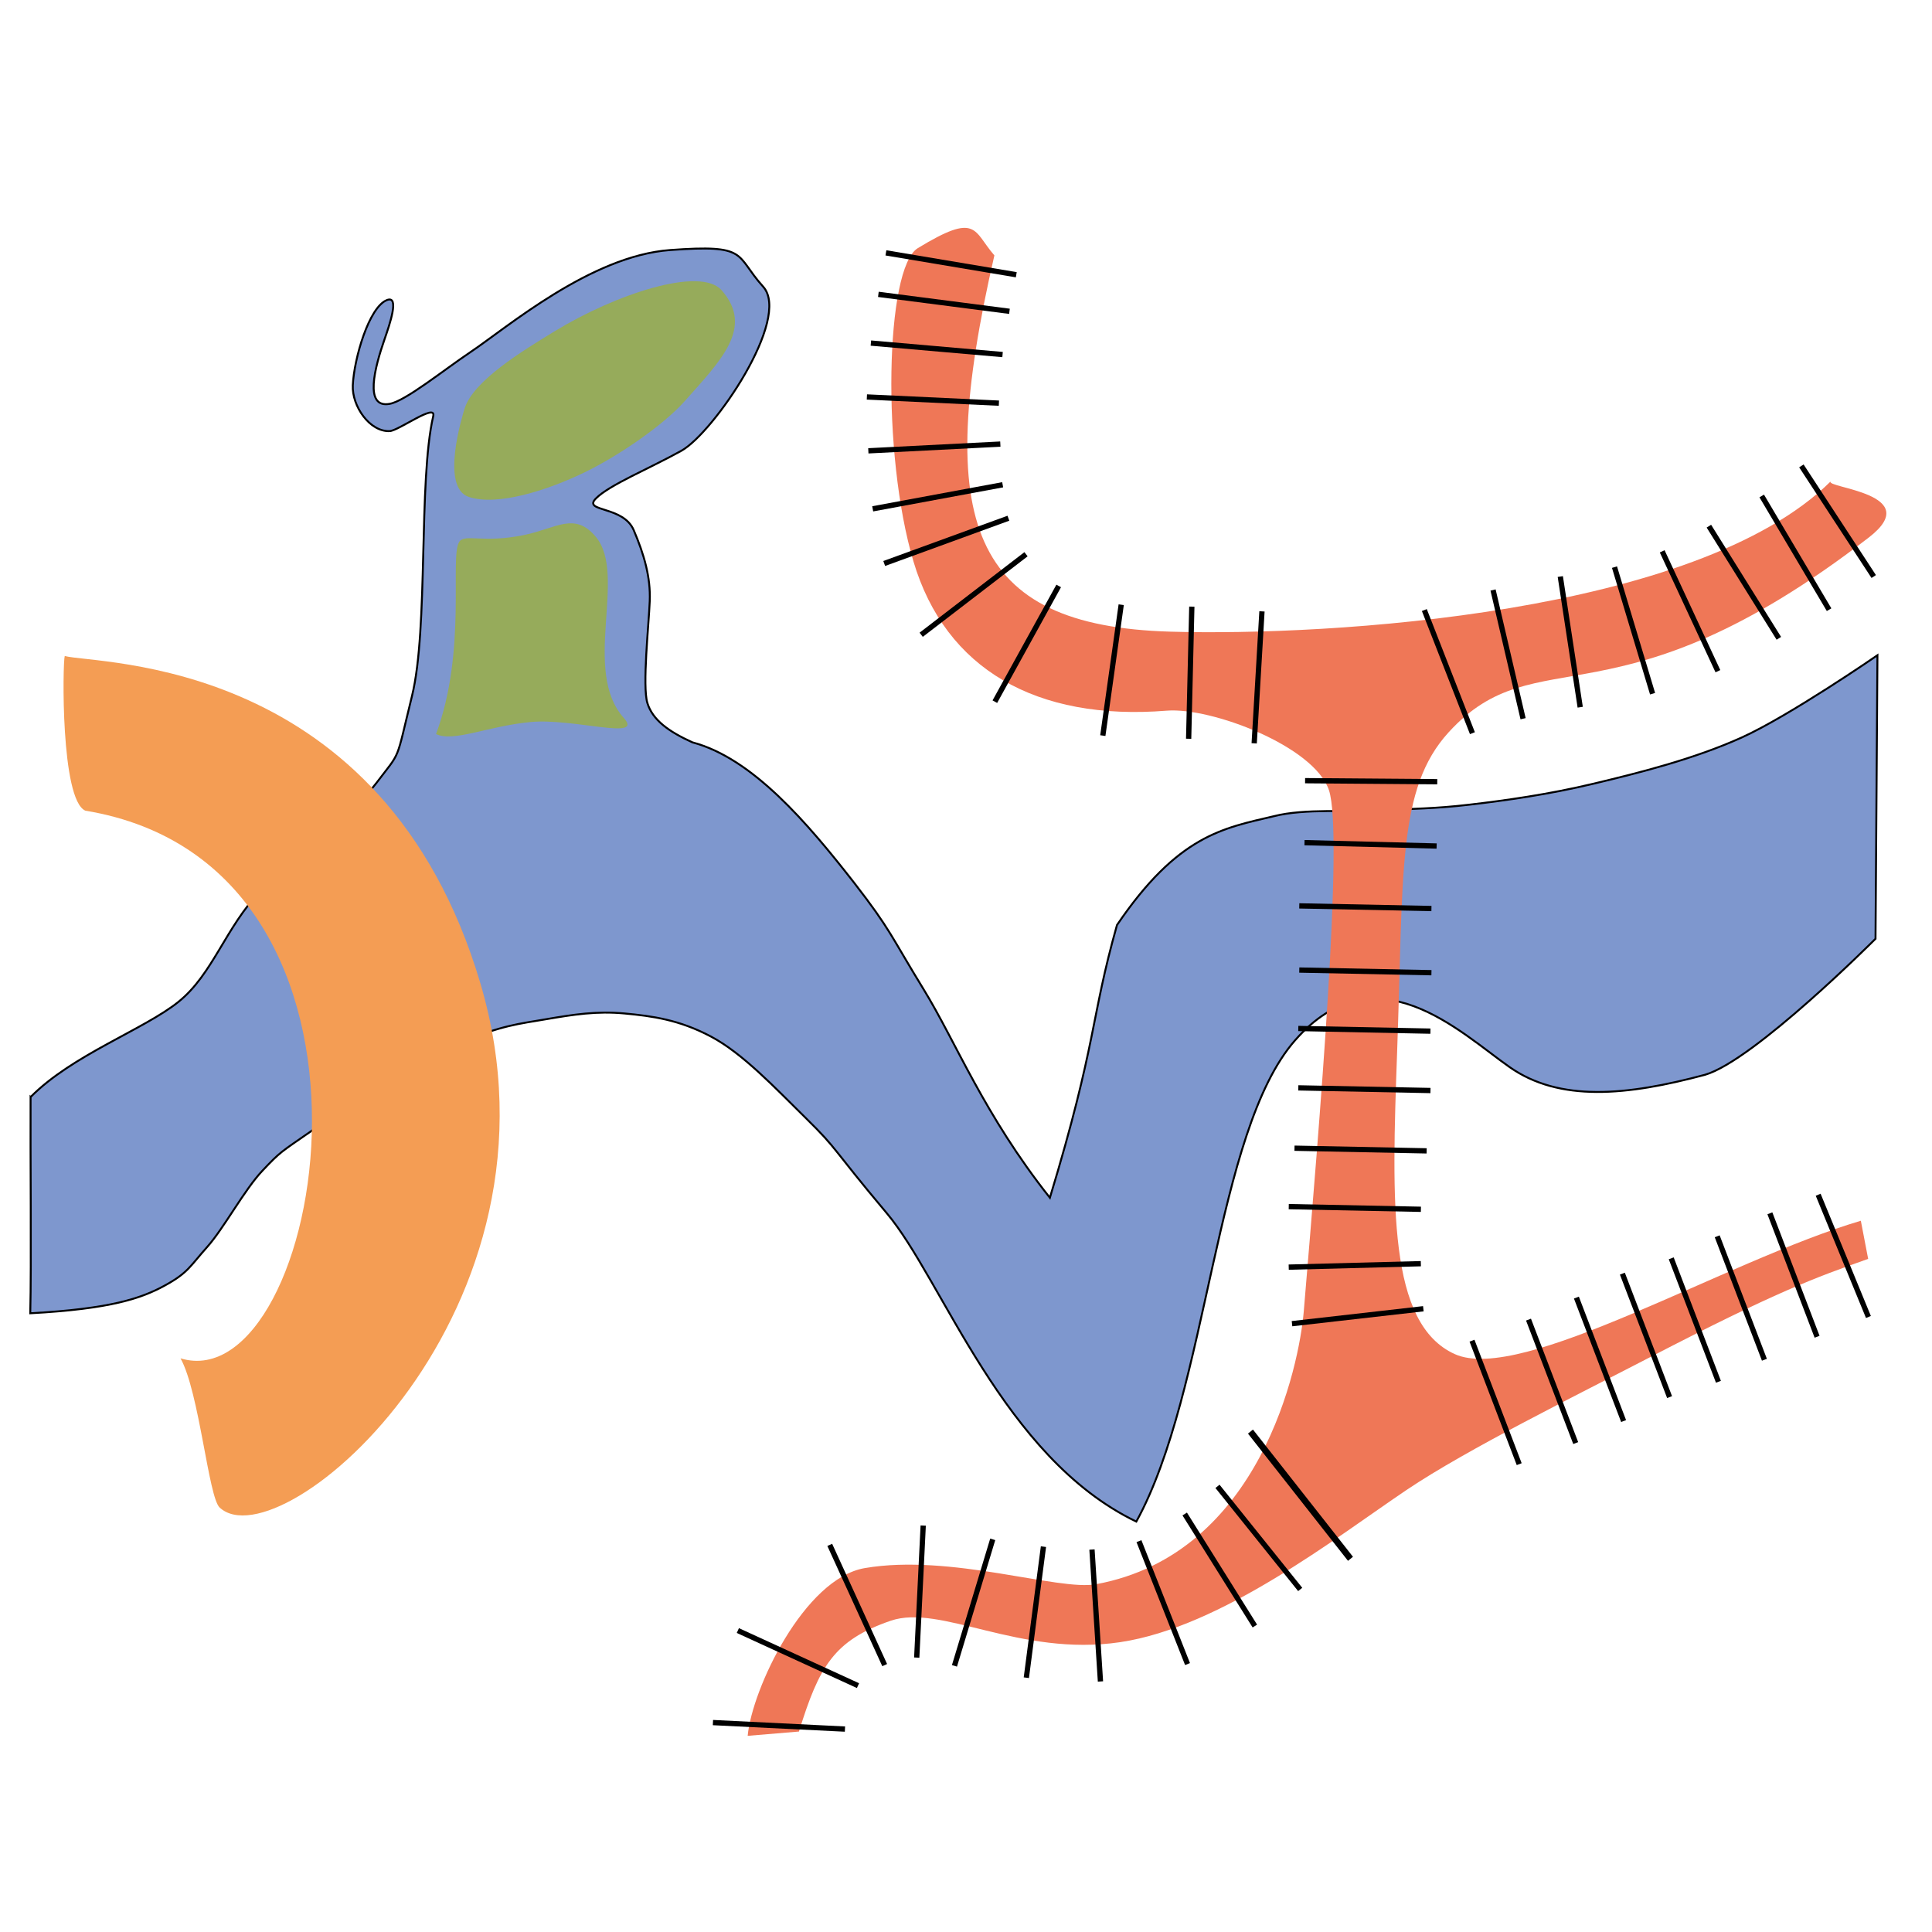 <?xml version="1.0" encoding="UTF-8" standalone="no"?>
<svg
   xmlns:dc="http://purl.org/dc/elements/1.1/"
   xmlns:cc="http://creativecommons.org/ns#"
   xmlns:rdf="http://www.w3.org/1999/02/22-rdf-syntax-ns#"
   xmlns:svg="http://www.w3.org/2000/svg"
   xmlns="http://www.w3.org/2000/svg"
   xmlns:sodipodi="http://sodipodi.sourceforge.net/DTD/sodipodi-0.dtd"
   xmlns:inkscape="http://www.inkscape.org/namespaces/inkscape"
   width="1000"
   height="1000"
   viewBox="0 0 1000 1000"
   version="1.2"
   id="svg7935"
   sodipodi:docname="agirisk_2.svg"
   inkscape:version="0.92.4 (5da689c313, 2019-01-14)">
  <defs
     id="defs7939">
    <inkscape:path-effect
       effect="bspline"
       id="path-effect8646"
       is_visible="true"
       weight="33.333"
       steps="2"
       helper_size="0"
       apply_no_weight="true"
       apply_with_weight="true"
       only_selected="false" />
    <inkscape:path-effect
       effect="simplify"
       id="path-effect8644"
       is_visible="true"
       steps="1"
       threshold="0"
       smooth_angles="360"
       helper_size="0"
       simplify_individual_paths="false"
       simplify_just_coalesce="false"
       simplifyindividualpaths="false"
       simplifyJustCoalesce="false" />
    <inkscape:path-effect
       effect="bspline"
       id="path-effect8640"
       is_visible="true"
       weight="33.333"
       steps="2"
       helper_size="0"
       apply_no_weight="true"
       apply_with_weight="true"
       only_selected="false" />
    <inkscape:path-effect
       effect="simplify"
       id="path-effect8638"
       is_visible="true"
       steps="1"
       threshold="0"
       smooth_angles="360"
       helper_size="0"
       simplify_individual_paths="false"
       simplify_just_coalesce="false"
       simplifyindividualpaths="false"
       simplifyJustCoalesce="false" />
    <inkscape:path-effect
       effect="bspline"
       id="path-effect8634"
       is_visible="true"
       weight="33.333"
       steps="2"
       helper_size="0"
       apply_no_weight="true"
       apply_with_weight="true"
       only_selected="false" />
    <inkscape:path-effect
       effect="simplify"
       id="path-effect8632"
       is_visible="true"
       steps="1"
       threshold="0"
       smooth_angles="360"
       helper_size="0"
       simplify_individual_paths="false"
       simplify_just_coalesce="false"
       simplifyindividualpaths="false"
       simplifyJustCoalesce="false" />
    <inkscape:path-effect
       effect="bspline"
       id="path-effect8628"
       is_visible="true"
       weight="33.333"
       steps="2"
       helper_size="0"
       apply_no_weight="true"
       apply_with_weight="true"
       only_selected="false" />
    <inkscape:path-effect
       effect="simplify"
       id="path-effect8626"
       is_visible="true"
       steps="1"
       threshold="0"
       smooth_angles="360"
       helper_size="0"
       simplify_individual_paths="false"
       simplify_just_coalesce="false"
       simplifyindividualpaths="false"
       simplifyJustCoalesce="false" />
    <inkscape:path-effect
       effect="bspline"
       id="path-effect8622"
       is_visible="true"
       weight="33.333"
       steps="2"
       helper_size="0"
       apply_no_weight="true"
       apply_with_weight="true"
       only_selected="false" />
    <inkscape:path-effect
       effect="simplify"
       id="path-effect8620"
       is_visible="true"
       steps="1"
       threshold="0"
       smooth_angles="360"
       helper_size="0"
       simplify_individual_paths="false"
       simplify_just_coalesce="false"
       simplifyindividualpaths="false"
       simplifyJustCoalesce="false" />
    <inkscape:path-effect
       effect="bspline"
       id="path-effect8616"
       is_visible="true"
       weight="33.333"
       steps="2"
       helper_size="0"
       apply_no_weight="true"
       apply_with_weight="true"
       only_selected="false" />
    <inkscape:path-effect
       effect="simplify"
       id="path-effect8614"
       is_visible="true"
       steps="1"
       threshold="0"
       smooth_angles="360"
       helper_size="0"
       simplify_individual_paths="false"
       simplify_just_coalesce="false"
       simplifyindividualpaths="false"
       simplifyJustCoalesce="false" />
  </defs>
  <sodipodi:namedview
     pagecolor="#ffffff"
     bordercolor="#666666"
     borderopacity="1"
     objecttolerance="10"
     gridtolerance="10"
     guidetolerance="10"
     inkscape:pageopacity="0"
     inkscape:pageshadow="2"
     inkscape:window-width="1920"
     inkscape:window-height="1017"
     id="namedview7937"
     showgrid="false"
     inkscape:zoom="0.25213675"
     inkscape:cx="266.56996"
     inkscape:cy="410.82279"
     inkscape:window-x="1912"
     inkscape:window-y="-8"
     inkscape:window-maximized="1"
     inkscape:current-layer="svg7935" />
  <title
     id="title7891">Notebook 44</title>
  <g
     id="g7905"
     transform="matrix(0.82,0,0,0.885,-100.393,-157.423)" />
  <g
     inkscape:groupmode="layer"
     id="layer1"
     inkscape:label="Logo" />
  <g
     id="g7905-5"
     transform="matrix(0.82,0,0,0.885,-1183.351,-757.075)" />
  <path
     style="fill:#7e97ce;fill-opacity:1;stroke:#000000;stroke-width:1px;stroke-linecap:butt;stroke-linejoin:miter;stroke-opacity:1"
     d="m 15.828,567.835 c 21.484,-21.762 58.521,-34.866 76.446,-49.207 17.925,-14.341 24.5,-38.801 42.635,-57.508 18.135,-18.708 46.627,-38.325 59.812,-55.715 13.185,-17.39 9.849,-9.9 18.508,-45.081 8.66,-35.181 3.221,-111.331 11.017,-144.952 1.596,-6.884 -17.949,7.559 -22.533,7.767 -10.311,0.467 -19.619,-12.928 -19.102,-23.741 0.661,-13.832 8.359,-40.488 17.684,-44.091 6.641,-2.565 1.393,12.667 -1.266,20.319 -5.041,14.504 -10.742,35.861 2.667,33.405 8.252,-1.511 27.888,-17.45 41.599,-26.637 19.174,-12.846 62.409,-49.951 103.512,-52.967 41.103,-3.016 33.297,2.445 48.174,18.922 14.877,16.477 -25.721,75.723 -42.258,84.939 -16.536,9.216 -37.331,17.669 -44.299,24.738 -6.968,7.069 14.167,3.651 19.59,16.375 5.423,12.724 8.775,24.41 8.293,36.666 -0.482,12.256 -3.924,44.041 -1.222,52.833 2.702,8.792 11.088,14.805 23.336,20.351 31.093,8.213 59.555,41.746 83.859,72.902 18.946,24.449 18.873,27.397 35.724,54.833 16.851,27.436 31.226,64.8 65.412,107.977 24.511,-80.959 20.95,-92.377 34.733,-141.166 31.626,-46.56 54.964,-50.141 81.276,-56.347 16.076,-4.079 38.67,-1.973 55.525,-2.975 16.856,-1.001 27.223,-0.825 45.61,-2.975 18.387,-2.15 40.892,-5.269 64.449,-10.907 23.557,-5.638 51.69,-12.686 76.348,-23.797 24.658,-11.111 70.398,-42.636 70.398,-42.636 l -0.992,146.746 c 0,0 -62.833,63.001 -88.246,70.398 -40.653,10.907 -75.331,14.132 -101.136,-3.966 -25.805,-18.098 -69.402,-61.323 -111.051,-13.881 -41.649,47.442 -44.795,181.201 -82.173,249.116 -69.106,-33.22 -100.186,-125.159 -129.093,-159.539 -28.907,-34.379 -25.118,-32.755 -41.574,-48.925 -16.456,-16.17 -33.13,-33.96 -49.576,-42.636 -16.446,-8.676 -30.192,-10.541 -44.619,-11.898 -14.426,-1.357 -26.528,0.555 -40.653,2.975 -14.124,2.419 -22.898,3.145 -43.627,11.898 -20.729,8.753 -60.501,33.939 -77.339,45.61 -16.838,11.671 -16.356,10.895 -25.78,20.822 -9.423,9.928 -20.032,29.917 -28.754,39.661 -8.723,9.744 -9.694,13.204 -21.813,19.831 -12.119,6.627 -27.899,12.108 -69.668,14.377 0.618,-24.948 0,-84.298 0.163,-111.916 z"
     id="path8577-5"
     inkscape:connector-curvature="0"
     sodipodi:nodetypes="czzzzssssssszzzzzzzcczccczzzzccczzczzzzzzzzzzcc" />
  <path
     style="opacity:1;fill:#96ab5b;fill-opacity:1;stroke:#d40000;stroke-width:0;stroke-linecap:round;stroke-linejoin:round;stroke-miterlimit:4;stroke-dasharray:none;stroke-dashoffset:0;stroke-opacity:1"
     d="m 354.279,207.771 c -10.42,11.72 -33.05,27.694 -51.882,36.809 -18.832,9.114 -44.748,17.505 -59.693,12.651 -14.945,-4.855 -3.354,-42.061 -2.252,-45.694 4.357,-14.363 30.042,-29.977 46.871,-40.223 31.048,-18.904 75.155,-33.718 86.237,-21.033 16.844,19.281 -0.351,36.2 -19.281,57.491 z"
     id="path8579-1"
     inkscape:connector-curvature="0"
     sodipodi:nodetypes="szzssss" />
  <path
     style="opacity:1;fill:#96ab5b;fill-opacity:1;stroke:#d40000;stroke-width:0;stroke-linecap:round;stroke-linejoin:round;stroke-miterlimit:4;stroke-dasharray:none;stroke-dashoffset:0;stroke-opacity:1"
     d="m 322.888,371.629 c 10.666,11.93 -26.109,-0.069 -48.412,2.105 -22.303,2.174 -39.79,10.565 -48.786,6.206 16.012,-42.969 7.054,-90.884 11.898,-99.303 2.709,-4.708 12.223,0.783 33.843,-3.743 16.711,-3.498 26.107,-12.135 37.026,1.052 16.327,19.72 -7.487,69.166 14.431,93.682 z"
     id="path8579-4-0"
     inkscape:connector-curvature="0"
     sodipodi:nodetypes="szcssss" />
  <path
     style="opacity:1;fill:#f49d54;fill-opacity:1;stroke:#d40000;stroke-width:0;stroke-linecap:round;stroke-linejoin:round;stroke-miterlimit:4;stroke-dasharray:none;stroke-dashoffset:0;stroke-opacity:1"
     d="m 113.68,780.291 c -5.782,-5.383 -10.517,-59.686 -20.234,-77.214 73.715,22.436 124.123,-254.786 -49.274,-283.479 -12.841,-5.556 -11.768,-76.415 -10.666,-80.049 16.761,4.497 164.942,0.004 215.138,169.41 50.196,169.406 -103.493,300.632 -134.964,271.331 z"
     id="path8579-5-4"
     inkscape:connector-curvature="0"
     sodipodi:nodetypes="sccczs" />
  <path
     style="opacity:1;fill:#ef7757;fill-opacity:1;stroke:#d40000;stroke-width:0;stroke-linecap:round;stroke-linejoin:round;stroke-miterlimit:4;stroke-dasharray:none;stroke-dashoffset:0;stroke-opacity:1"
     d="m 947.549,249.175 c -2.99,3.363 49.336,6.202 19.707,29.057 -130.883,100.967 -171.49,50.439 -217.45,100.806 -26.67,29.228 -23.339,72.649 -26.665,165.733 -2.802,78.404 -4.722,140.465 29.851,156.112 34.573,15.647 139.634,-48.079 210.175,-69.03 l 3.789,19.741 c -27.255,9.676 -47.073,16.746 -113.807,51.365 -36.167,18.762 -93.767,47.121 -125.148,68.263 -36.315,24.466 -95.682,70.973 -148.261,78.771 -52.048,7.719 -92.884,-20.01 -118.786,-11.076 -29.38,10.134 -36.995,23.691 -47.408,57.325 l -26.545,2.223 c 2.214,-24.215 29.273,-81.453 60.627,-86.823 44.527,-7.625 100.157,11.943 119.712,8.342 85.132,-15.677 105.158,-113.392 107.481,-141.133 8.319,-99.374 20.73,-247.09 13.03,-269.882 -7.7,-22.792 -60.979,-42.967 -83.946,-41.125 -67.544,5.42 -114.519,-21.549 -131.098,-77.227 -16.579,-55.678 -14.577,-151.934 2.252,-162.181 31.048,-18.904 28.553,-8.93 39.635,3.755 -31.983,138.626 -12.233,191.752 90.898,194.75 82.348,2.394 272.464,-8.952 341.957,-77.767 z"
     id="path8579-50-0"
     inkscape:connector-curvature="0"
     sodipodi:nodetypes="cssszccssssccssszszscsc" />
  <g
     transform="translate(-2.237,5.99)"
     id="g9162-6">
    <rect
       transform="rotate(9.523)"
       y="45.574"
       x="475.101"
       height="2.727"
       width="68.415"
       id="rect8697-9"
       style="opacity:1;fill:#000000;fill-opacity:1;stroke:#d40000;stroke-width:0;stroke-linecap:round;stroke-linejoin:round;stroke-miterlimit:4;stroke-dasharray:none;stroke-dashoffset:0;stroke-opacity:1" />
    <rect
       transform="rotate(7.368)"
       y="85.209"
       x="471.878"
       height="2.727"
       width="68.415"
       id="rect8697-4-48"
       style="opacity:1;fill:#000000;fill-opacity:1;stroke:#d40000;stroke-width:0;stroke-linecap:round;stroke-linejoin:round;stroke-miterlimit:4;stroke-dasharray:none;stroke-dashoffset:0;stroke-opacity:1" />
    <rect
       transform="rotate(4.98)"
       y="130.25"
       x="466.193"
       height="2.727"
       width="68.415"
       id="rect8697-4-9-6"
       style="opacity:1;fill:#000000;fill-opacity:1;stroke:#d40000;stroke-width:0;stroke-linecap:round;stroke-linejoin:round;stroke-miterlimit:4;stroke-dasharray:none;stroke-dashoffset:0;stroke-opacity:1" />
    <rect
       transform="rotate(2.687)"
       y="176.754"
       x="459.789"
       height="2.727"
       width="68.415"
       id="rect8697-4-99-8"
       style="opacity:1;fill:#000000;fill-opacity:1;stroke:#d40000;stroke-width:0;stroke-linecap:round;stroke-linejoin:round;stroke-miterlimit:4;stroke-dasharray:none;stroke-dashoffset:0;stroke-opacity:1" />
    <rect
       transform="rotate(-2.918)"
       y="248.692"
       x="439.526"
       height="2.727"
       width="68.415"
       id="rect8697-4-5-6"
       style="opacity:1;fill:#000000;fill-opacity:1;stroke:#d40000;stroke-width:0;stroke-linecap:round;stroke-linejoin:round;stroke-miterlimit:4;stroke-dasharray:none;stroke-dashoffset:0;stroke-opacity:1" />
    <rect
       transform="rotate(-10.496)"
       y="334.406"
       x="399.465"
       height="2.727"
       width="68.415"
       id="rect8697-4-4-7"
       style="opacity:1;fill:#000000;fill-opacity:1;stroke:#d40000;stroke-width:0;stroke-linecap:round;stroke-linejoin:round;stroke-miterlimit:4;stroke-dasharray:none;stroke-dashoffset:0;stroke-opacity:1" />
    <rect
       transform="rotate(-20.032)"
       y="424.565"
       x="334.228"
       height="2.727"
       width="68.415"
       id="rect8697-4-6-9"
       style="opacity:1;fill:#000000;fill-opacity:1;stroke:#d40000;stroke-width:0;stroke-linecap:round;stroke-linejoin:round;stroke-miterlimit:4;stroke-dasharray:none;stroke-dashoffset:0;stroke-opacity:1" />
    <rect
       transform="rotate(-37.527)"
       y="546.249"
       x="183.431"
       height="2.727"
       width="68.415"
       id="rect8697-4-67-3"
       style="opacity:1;fill:#000000;fill-opacity:1;stroke:#d40000;stroke-width:0;stroke-linecap:round;stroke-linejoin:round;stroke-miterlimit:4;stroke-dasharray:none;stroke-dashoffset:0;stroke-opacity:1" />
    <rect
       transform="rotate(-61.115)"
       y="624.009"
       x="-62.939"
       height="2.727"
       width="68.415"
       id="rect8697-4-8-1"
       style="opacity:1;fill:#000000;fill-opacity:1;stroke:#d40000;stroke-width:0;stroke-linecap:round;stroke-linejoin:round;stroke-miterlimit:4;stroke-dasharray:none;stroke-dashoffset:0;stroke-opacity:1" />
    <rect
       transform="rotate(-82.002)"
       y="618.26"
       x="-291.375"
       height="2.727"
       width="68.415"
       id="rect8697-4-2-4"
       style="opacity:1;fill:#000000;fill-opacity:1;stroke:#d40000;stroke-width:0;stroke-linecap:round;stroke-linejoin:round;stroke-miterlimit:4;stroke-dasharray:none;stroke-dashoffset:0;stroke-opacity:1" />
    <rect
       transform="rotate(-88.625)"
       y="624.971"
       x="-361.467"
       height="2.727"
       width="68.415"
       id="rect8697-4-7-1"
       style="opacity:1;fill:#000000;fill-opacity:1;stroke:#d40000;stroke-width:0;stroke-linecap:round;stroke-linejoin:round;stroke-miterlimit:4;stroke-dasharray:none;stroke-dashoffset:0;stroke-opacity:1" />
    <rect
       transform="rotate(-86.627)"
       y="671.195"
       x="-339.768"
       height="2.727"
       width="68.415"
       id="rect8697-4-1-6"
       style="opacity:1;fill:#000000;fill-opacity:1;stroke:#d40000;stroke-width:0;stroke-linecap:round;stroke-linejoin:round;stroke-miterlimit:4;stroke-dasharray:none;stroke-dashoffset:0;stroke-opacity:1" />
    <rect
       transform="rotate(56.822)"
       y="-654.939"
       x="708.291"
       height="2.727"
       width="68.415"
       id="rect8697-4-14-3"
       style="opacity:1;fill:#000000;fill-opacity:1;stroke:#d40000;stroke-width:0;stroke-linecap:round;stroke-linejoin:round;stroke-miterlimit:4;stroke-dasharray:none;stroke-dashoffset:0;stroke-opacity:1" />
    <rect
       transform="rotate(59.36)"
       y="-660.07"
       x="681.581"
       height="2.727"
       width="68.415"
       id="rect8697-4-15-9"
       style="opacity:1;fill:#000000;fill-opacity:1;stroke:#d40000;stroke-width:0;stroke-linecap:round;stroke-linejoin:round;stroke-miterlimit:4;stroke-dasharray:none;stroke-dashoffset:0;stroke-opacity:1" />
    <rect
       transform="rotate(58.047)"
       y="-612.803"
       x="695.284"
       height="2.727"
       width="68.415"
       id="rect8697-4-93-1"
       style="opacity:1;fill:#000000;fill-opacity:1;stroke:#d40000;stroke-width:0;stroke-linecap:round;stroke-linejoin:round;stroke-miterlimit:4;stroke-dasharray:none;stroke-dashoffset:0;stroke-opacity:1" />
    <rect
       transform="rotate(65.072)"
       y="-665.837"
       x="616.911"
       height="2.727"
       width="68.415"
       id="rect8697-4-13-8"
       style="opacity:1;fill:#000000;fill-opacity:1;stroke:#d40000;stroke-width:0;stroke-linecap:round;stroke-linejoin:round;stroke-miterlimit:4;stroke-dasharray:none;stroke-dashoffset:0;stroke-opacity:1" />
    <rect
       transform="rotate(73.258)"
       y="-720.914"
       x="516.73"
       height="2.727"
       width="68.415"
       id="rect8697-4-12-6"
       style="opacity:1;fill:#000000;fill-opacity:1;stroke:#d40000;stroke-width:0;stroke-linecap:round;stroke-linejoin:round;stroke-miterlimit:4;stroke-dasharray:none;stroke-dashoffset:0;stroke-opacity:1" />
    <rect
       transform="rotate(81.34)"
       y="-757.948"
       x="411.032"
       height="2.727"
       width="68.415"
       id="rect8697-4-29-7"
       style="opacity:1;fill:#000000;fill-opacity:1;stroke:#d40000;stroke-width:0;stroke-linecap:round;stroke-linejoin:round;stroke-miterlimit:4;stroke-dasharray:none;stroke-dashoffset:0;stroke-opacity:1" />
    <rect
       transform="rotate(76.867)"
       y="-688.107"
       x="467.655"
       height="2.727"
       width="68.415"
       id="rect8697-4-68-5"
       style="opacity:1;fill:#000000;fill-opacity:1;stroke:#d40000;stroke-width:0;stroke-linecap:round;stroke-linejoin:round;stroke-miterlimit:4;stroke-dasharray:none;stroke-dashoffset:0;stroke-opacity:1" />
    <rect
       transform="rotate(68.669)"
       y="-577.497"
       x="557.54"
       height="2.727"
       width="68.415"
       id="rect8697-4-75-9"
       style="opacity:1;fill:#000000;fill-opacity:1;stroke:#d40000;stroke-width:0;stroke-linecap:round;stroke-linejoin:round;stroke-miterlimit:4;stroke-dasharray:none;stroke-dashoffset:0;stroke-opacity:1" />
    <rect
       transform="rotate(0.447)"
       y="391.428"
       x="680.833"
       height="2.727"
       width="68.415"
       id="rect8697-4-81-5"
       style="opacity:1;fill:#000000;fill-opacity:1;stroke:#d40000;stroke-width:0;stroke-linecap:round;stroke-linejoin:round;stroke-miterlimit:4;stroke-dasharray:none;stroke-dashoffset:0;stroke-opacity:1" />
    <rect
       transform="rotate(1.462)"
       y="411.377"
       x="688.199"
       height="2.727"
       width="68.415"
       id="rect8697-4-0-5"
       style="opacity:1;fill:#000000;fill-opacity:1;stroke:#d40000;stroke-width:0;stroke-linecap:round;stroke-linejoin:round;stroke-miterlimit:4;stroke-dasharray:none;stroke-dashoffset:0;stroke-opacity:1" />
    <rect
       transform="rotate(1.152)"
       y="447.869"
       x="683.913"
       height="2.727"
       width="68.415"
       id="rect8697-4-757-5"
       style="opacity:1;fill:#000000;fill-opacity:1;stroke:#d40000;stroke-width:0;stroke-linecap:round;stroke-linejoin:round;stroke-miterlimit:4;stroke-dasharray:none;stroke-dashoffset:0;stroke-opacity:1" />
    <rect
       transform="rotate(1.152)"
       y="481.079"
       x="684.581"
       height="2.727"
       width="68.415"
       id="rect8697-4-757-3-9"
       style="opacity:1;fill:#000000;fill-opacity:1;stroke:#d40000;stroke-width:0;stroke-linecap:round;stroke-linejoin:round;stroke-miterlimit:4;stroke-dasharray:none;stroke-dashoffset:0;stroke-opacity:1" />
    <rect
       transform="rotate(1.152)"
       y="511.324"
       x="684.677"
       height="2.727"
       width="68.415"
       id="rect8697-4-757-9-4"
       style="opacity:1;fill:#000000;fill-opacity:1;stroke:#d40000;stroke-width:0;stroke-linecap:round;stroke-linejoin:round;stroke-miterlimit:4;stroke-dasharray:none;stroke-dashoffset:0;stroke-opacity:1" />
    <rect
       transform="rotate(1.152)"
       y="542.055"
       x="685.312"
       height="2.727"
       width="68.415"
       id="rect8697-4-757-30-3"
       style="opacity:1;fill:#000000;fill-opacity:1;stroke:#d40000;stroke-width:0;stroke-linecap:round;stroke-linejoin:round;stroke-miterlimit:4;stroke-dasharray:none;stroke-dashoffset:0;stroke-opacity:1" />
    <rect
       transform="rotate(1.152)"
       y="573.322"
       x="683.958"
       height="2.727"
       width="68.415"
       id="rect8697-4-757-7-3"
       style="opacity:1;fill:#000000;fill-opacity:1;stroke:#d40000;stroke-width:0;stroke-linecap:round;stroke-linejoin:round;stroke-miterlimit:4;stroke-dasharray:none;stroke-dashoffset:0;stroke-opacity:1" />
    <rect
       transform="rotate(1.152)"
       y="603.617"
       x="681.592"
       height="2.727"
       width="68.415"
       id="rect8697-4-757-75-3"
       style="opacity:1;fill:#000000;fill-opacity:1;stroke:#d40000;stroke-width:0;stroke-linecap:round;stroke-linejoin:round;stroke-miterlimit:4;stroke-dasharray:none;stroke-dashoffset:0;stroke-opacity:1" />
    <rect
       transform="rotate(-1.495)"
       y="665.753"
       x="652.09"
       height="2.727"
       width="68.415"
       id="rect8697-4-757-8-2"
       style="opacity:1;fill:#000000;fill-opacity:1;stroke:#d40000;stroke-width:0;stroke-linecap:round;stroke-linejoin:round;stroke-miterlimit:4;stroke-dasharray:none;stroke-dashoffset:0;stroke-opacity:1" />
    <rect
       transform="rotate(-6.487)"
       y="749.239"
       x="589.958"
       height="2.727"
       width="68.415"
       id="rect8697-4-757-1-9"
       style="opacity:1;fill:#000000;fill-opacity:1;stroke:#d40000;stroke-width:0;stroke-linecap:round;stroke-linejoin:round;stroke-miterlimit:4;stroke-dasharray:none;stroke-dashoffset:0;stroke-opacity:1" />
    <rect
       transform="rotate(67.654)"
       y="-641.011"
       x="925.064"
       height="2.727"
       width="68.415"
       id="rect8697-4-757-8-0-0"
       style="opacity:1;fill:#000000;fill-opacity:1;stroke:#d40000;stroke-width:0;stroke-linecap:round;stroke-linejoin:round;stroke-miterlimit:4;stroke-dasharray:none;stroke-dashoffset:0;stroke-opacity:1" />
    <rect
       transform="rotate(69.077)"
       y="-637.007"
       x="908.944"
       height="2.727"
       width="68.415"
       id="rect8697-4-757-8-5-9"
       style="opacity:1;fill:#000000;fill-opacity:1;stroke:#d40000;stroke-width:0;stroke-linecap:round;stroke-linejoin:round;stroke-miterlimit:4;stroke-dasharray:none;stroke-dashoffset:0;stroke-opacity:1" />
    <rect
       transform="rotate(69.077)"
       y="-607.289"
       x="910.32"
       height="2.727"
       width="68.415"
       id="rect8697-4-757-8-5-0-0"
       style="opacity:1;fill:#000000;fill-opacity:1;stroke:#d40000;stroke-width:0;stroke-linecap:round;stroke-linejoin:round;stroke-miterlimit:4;stroke-dasharray:none;stroke-dashoffset:0;stroke-opacity:1" />
    <rect
       transform="rotate(69.077)"
       y="-554.54"
       x="910.852"
       height="2.727"
       width="68.415"
       id="rect8697-4-757-8-5-7-9"
       style="opacity:1;fill:#000000;fill-opacity:1;stroke:#d40000;stroke-width:0;stroke-linecap:round;stroke-linejoin:round;stroke-miterlimit:4;stroke-dasharray:none;stroke-dashoffset:0;stroke-opacity:1" />
    <rect
       transform="rotate(69.077)"
       y="-580.989"
       x="912.472"
       height="2.727"
       width="68.415"
       id="rect8697-4-757-8-5-76-0"
       style="opacity:1;fill:#000000;fill-opacity:1;stroke:#d40000;stroke-width:0;stroke-linecap:round;stroke-linejoin:round;stroke-miterlimit:4;stroke-dasharray:none;stroke-dashoffset:0;stroke-opacity:1" />
    <rect
       transform="rotate(69.077)"
       y="-527.886"
       x="913.931"
       height="2.727"
       width="68.415"
       id="rect8697-4-757-8-5-2-1"
       style="opacity:1;fill:#000000;fill-opacity:1;stroke:#d40000;stroke-width:0;stroke-linecap:round;stroke-linejoin:round;stroke-miterlimit:4;stroke-dasharray:none;stroke-dashoffset:0;stroke-opacity:1" />
    <rect
       transform="rotate(69.077)"
       y="-500.661"
       x="915.729"
       height="2.727"
       width="68.415"
       id="rect8697-4-757-8-5-4-7"
       style="opacity:1;fill:#000000;fill-opacity:1;stroke:#d40000;stroke-width:0;stroke-linecap:round;stroke-linejoin:round;stroke-miterlimit:4;stroke-dasharray:none;stroke-dashoffset:0;stroke-opacity:1" />
    <rect
       transform="rotate(69.077)"
       y="-469.445"
       x="915.471"
       height="2.727"
       width="68.415"
       id="rect8697-4-757-8-5-8-5"
       style="opacity:1;fill:#000000;fill-opacity:1;stroke:#d40000;stroke-width:0;stroke-linecap:round;stroke-linejoin:round;stroke-miterlimit:4;stroke-dasharray:none;stroke-dashoffset:0;stroke-opacity:1" />
    <rect
       transform="rotate(51.263)"
       y="-16.998"
       x="991.154"
       height="2.727"
       width="68.415"
       id="rect8697-4-757-8-5-5-42"
       style="opacity:1;fill:#000000;fill-opacity:1;stroke:#d40000;stroke-width:0;stroke-linecap:round;stroke-linejoin:round;stroke-miterlimit:4;stroke-dasharray:none;stroke-dashoffset:0;stroke-opacity:1" />
    <rect
       transform="matrix(0.618,0.786,-0.774,0.633,0,0)"
       y="-57.948"
       x="980.435"
       height="3.325"
       width="83.777"
       id="rect8697-4-757-8-5-5-6-8"
       style="opacity:1;fill:#000000;fill-opacity:1;stroke:#d40000;stroke-width:0;stroke-linecap:round;stroke-linejoin:round;stroke-miterlimit:4;stroke-dasharray:none;stroke-dashoffset:0;stroke-opacity:1" />
    <rect
       transform="rotate(57.958)"
       y="-110.474"
       x="985.701"
       height="2.727"
       width="68.415"
       id="rect8697-4-757-8-5-5-4-7"
       style="opacity:1;fill:#000000;fill-opacity:1;stroke:#d40000;stroke-width:0;stroke-linecap:round;stroke-linejoin:round;stroke-miterlimit:4;stroke-dasharray:none;stroke-dashoffset:0;stroke-opacity:1" />
    <rect
       transform="rotate(68.437)"
       y="-260.737"
       x="953.776"
       height="2.727"
       width="68.415"
       id="rect8697-4-757-8-5-5-4-4-1"
       style="opacity:1;fill:#000000;fill-opacity:1;stroke:#d40000;stroke-width:0;stroke-linecap:round;stroke-linejoin:round;stroke-miterlimit:4;stroke-dasharray:none;stroke-dashoffset:0;stroke-opacity:1" />
    <rect
       transform="rotate(86.322)"
       y="-516.572"
       x="830.821"
       height="2.727"
       width="68.415"
       id="rect8697-4-757-8-5-5-4-4-8-8"
       style="opacity:1;fill:#000000;fill-opacity:1;stroke:#d40000;stroke-width:0;stroke-linecap:round;stroke-linejoin:round;stroke-miterlimit:4;stroke-dasharray:none;stroke-dashoffset:0;stroke-opacity:1" />
    <rect
       transform="rotate(97.442)"
       y="-642.034"
       x="717.614"
       height="2.727"
       width="68.415"
       id="rect8697-4-757-8-5-5-4-4-3-5"
       style="opacity:1;fill:#000000;fill-opacity:1;stroke:#d40000;stroke-width:0;stroke-linecap:round;stroke-linejoin:round;stroke-miterlimit:4;stroke-dasharray:none;stroke-dashoffset:0;stroke-opacity:1" />
    <rect
       transform="rotate(106.83)"
       y="-724.285"
       x="607.479"
       height="2.727"
       width="68.415"
       id="rect8697-4-757-8-5-5-4-4-2-2"
       style="opacity:1;fill:#000000;fill-opacity:1;stroke:#d40000;stroke-width:0;stroke-linecap:round;stroke-linejoin:round;stroke-miterlimit:4;stroke-dasharray:none;stroke-dashoffset:0;stroke-opacity:1" />
    <rect
       transform="rotate(92.808)"
       y="-519.263"
       x="759.181"
       height="2.727"
       width="68.415"
       id="rect8697-4-757-8-5-5-4-4-2-4-4"
       style="opacity:1;fill:#000000;fill-opacity:1;stroke:#d40000;stroke-width:0;stroke-linecap:round;stroke-linejoin:round;stroke-miterlimit:4;stroke-dasharray:none;stroke-dashoffset:0;stroke-opacity:1" />
    <rect
       transform="rotate(65.442)"
       y="-64.179"
       x="901.273"
       height="2.727"
       width="68.415"
       id="rect8697-4-757-8-5-5-4-4-2-4-2-4"
       style="opacity:1;fill:#000000;fill-opacity:1;stroke:#d40000;stroke-width:0;stroke-linecap:round;stroke-linejoin:round;stroke-miterlimit:4;stroke-dasharray:none;stroke-dashoffset:0;stroke-opacity:1" />
    <rect
       transform="rotate(24.632)"
       y="600.257"
       x="698.449"
       height="2.727"
       width="68.415"
       id="rect8697-4-757-8-5-5-4-4-2-4-2-0-2"
       style="opacity:1;fill:#000000;fill-opacity:1;stroke:#d40000;stroke-width:0;stroke-linecap:round;stroke-linejoin:round;stroke-miterlimit:4;stroke-dasharray:none;stroke-dashoffset:0;stroke-opacity:1" />
    <rect
       transform="rotate(2.823)"
       y="864.888"
       x="414.421"
       height="2.727"
       width="68.415"
       id="rect8697-4-757-8-5-5-4-4-2-4-2-0-7-1"
       style="opacity:1;fill:#000000;fill-opacity:1;stroke:#d40000;stroke-width:0;stroke-linecap:round;stroke-linejoin:round;stroke-miterlimit:4;stroke-dasharray:none;stroke-dashoffset:0;stroke-opacity:1" />
  </g>
</svg>
